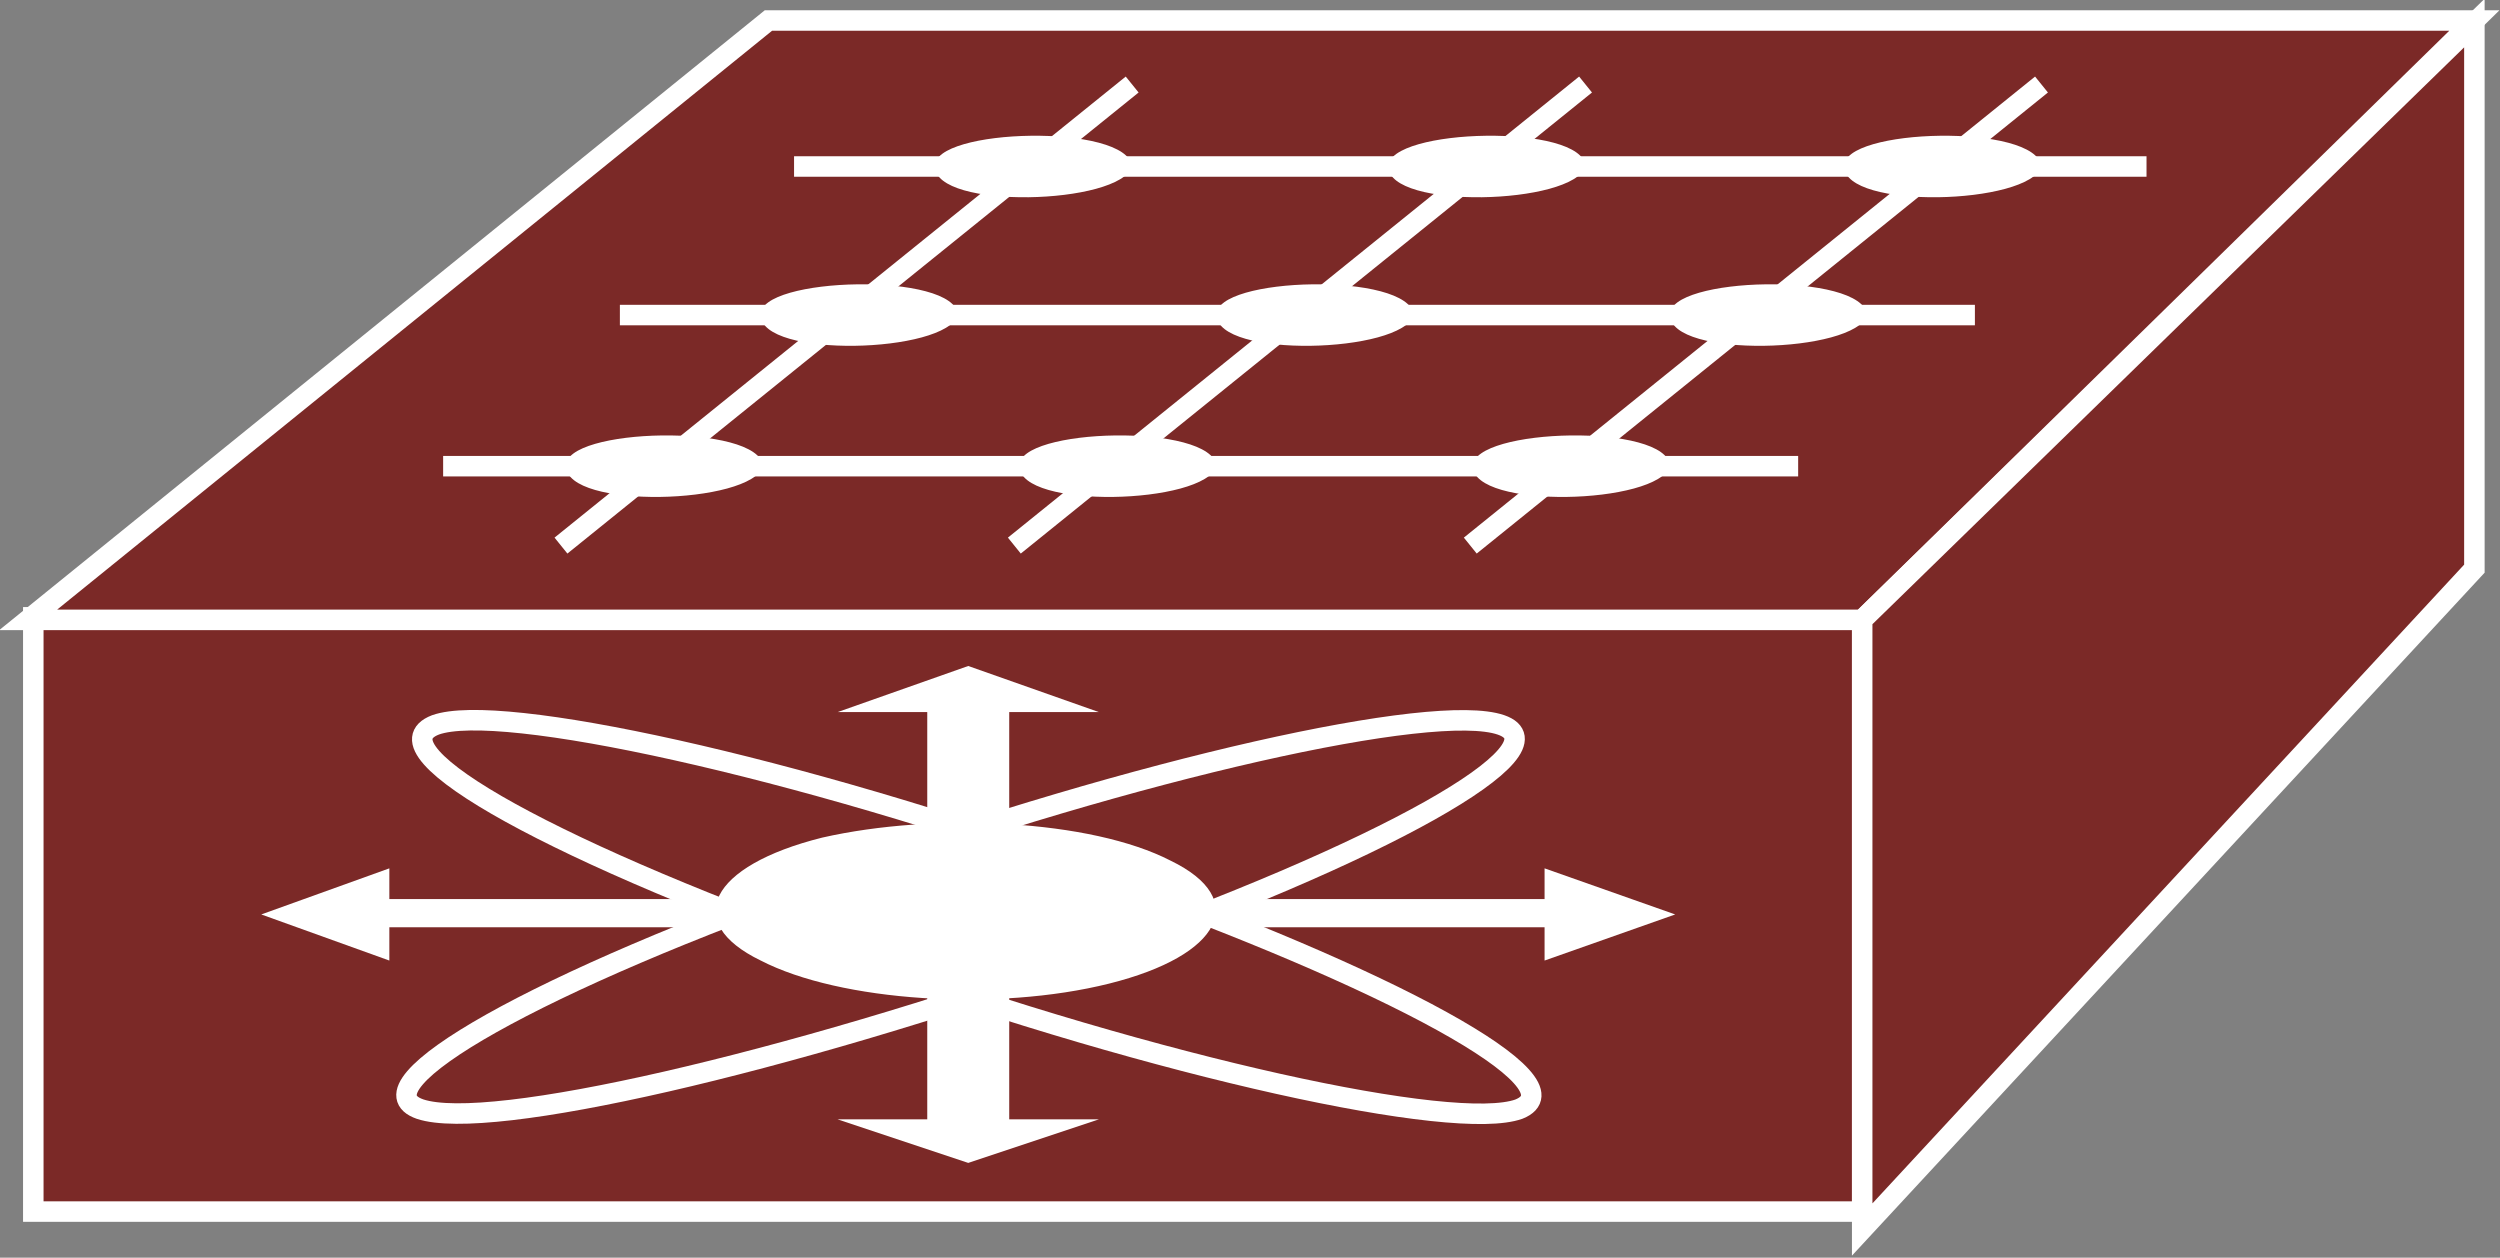 <?xml version="1.0" encoding="utf-8"?>
<!-- Generator: Adobe Illustrator 20.1.0, SVG Export Plug-In . SVG Version: 6.00 Build 0)  -->
<svg version="1.1" id="Layer_1" xmlns="http://www.w3.org/2000/svg" xmlns:xlink="http://www.w3.org/1999/xlink" x="0px" y="0px"
	 viewBox="0 0 97.6 49.1" style="enable-background:new 0 0 97.6 49.1;" xml:space="preserve">
<rect x="0" y="0" width="97.6" height="49.1" fill="#808080" stroke="none"/>
<style type="text/css">
	.st0{fill:#7B2927;stroke:#FFFFFF;stroke-width:0.8;}
	.st1{fill:none;stroke:#FFFFFF;stroke-width:0.8;}
	.st2{fill:#FFFFFF;}
	.st3{fill:#FFFFFF;}
	.st4{fill:none;stroke:#FFFFFF;stroke-width:0.24;stroke-linecap:round;stroke-linejoin:round;stroke-miterlimit:10;}
</style>
<g>
	<rect x="1.3" y="24.1" class="st0" width="71.4" height="23.2"/>
	<polygon class="st0" points="1.1,24.2 30,0.8 96.6,0.8 72.7,24.2 	"/>
	<polygon class="st0" points="72.7,48 96.6,22.2 96.6,0.9 72.7,24.2 	"/>
	<line class="st1" x1="21.9" y1="21.3" x2="44.2" y2="3.3"/>
	<line class="st1" x1="39.6" y1="21.3" x2="61.9" y2="3.3"/>
	<line class="st1" x1="57.4" y1="21.3" x2="79.7" y2="3.3"/>
	<line class="st1" x1="31" y1="6.5" x2="83.8" y2="6.5"/>
	<g>
		<polygon class="st2" points="28.6,35.1 15.2,35.1 15.2,33.9 10.2,35.7 15.2,37.5 15.2,36.2 28.6,36.2 		"/>
		<polygon class="st2" points="36.2,38.9 36.2,43.7 32.7,43.7 37.8,45.4 42.9,43.7 39.4,43.7 39.4,38.9 		"/>
		<polygon class="st2" points="36.2,32.5 36.2,27.8 32.7,27.8 37.8,26 42.9,27.8 39.4,27.8 39.4,32.5 		"/>
		<polygon class="st2" points="47,36.2 60.3,36.2 60.3,37.5 65.4,35.7 60.3,33.9 60.3,35.1 47,35.1 		"/>
		<path class="st1" d="M59.3,43.3c-2.5,0.9-14-1.6-25.7-5.8c-11.7-4.1-19.2-8.2-16.6-9.2c2.5-0.9,14,1.6,25.7,5.8
			C54.3,38.2,61.8,42.3,59.3,43.3z"/>
		<path class="st1" d="M58.6,28.3c2.6,0.9-4.6,5-16.3,9.1c-11.6,4.1-23.2,6.8-25.9,5.9c-2.6-0.9,4.6-5,16.3-9.1
			C44.4,30,56,27.4,58.6,28.3z"/>
	</g>
	<path class="st3" d="M43.3,38.4c4.4-1.1,5.5-3.3,2.4-4.8c-3.1-1.6-9.2-1.9-13.6-0.9c-4.4,1.1-5.5,3.3-2.4,4.8
		C32.8,39.1,38.9,39.5,43.3,38.4z"/>
	<path class="st4" d="M78.9,6.2"/>
	<path class="st4" d="M75.4,2.1"/>
	<path class="st4" d="M57.4,22.9"/>
	<path class="st2" d="M44.2,6.5c-0.5,1.5-7.7,1.7-7.7,0C36.4,5,44,4.8,44.2,6.5"/>
	<path class="st2" d="M61.9,6.5c-0.5,1.5-7.7,1.7-7.7,0C54.2,5,61.8,4.8,61.9,6.5"/>
	<path class="st2" d="M79.7,6.5C79.2,8,72,8.2,72,6.5C71.9,5,79.5,4.8,79.7,6.5"/>
	<line class="st1" x1="24.2" y1="12.3" x2="77.1" y2="12.3"/>
	<path class="st2" d="M37.4,12.3c-0.5,1.5-7.7,1.7-7.7,0C29.6,10.8,37.3,10.6,37.4,12.3"/>
	<path class="st2" d="M55.2,12.3c-0.5,1.5-7.7,1.7-7.7,0C47.4,10.8,55,10.6,55.2,12.3"/>
	<path class="st2" d="M72.9,12.3c-0.5,1.5-7.7,1.7-7.7,0C65.1,10.8,72.7,10.6,72.9,12.3"/>
	<line class="st1" x1="17.3" y1="18.2" x2="70.2" y2="18.2"/>
	<path class="st2" d="M29.8,18.2c-0.5,1.5-7.7,1.7-7.7,0C22,16.7,29.6,16.5,29.8,18.2"/>
	<path class="st2" d="M47.5,18.2c-0.5,1.5-7.7,1.7-7.7,0C39.7,16.7,47.3,16.5,47.5,18.2"/>
	<path class="st2" d="M65.2,18.2c-0.5,1.5-7.7,1.7-7.7,0C57.5,16.7,65.1,16.5,65.2,18.2"/>
</g>
</svg>
